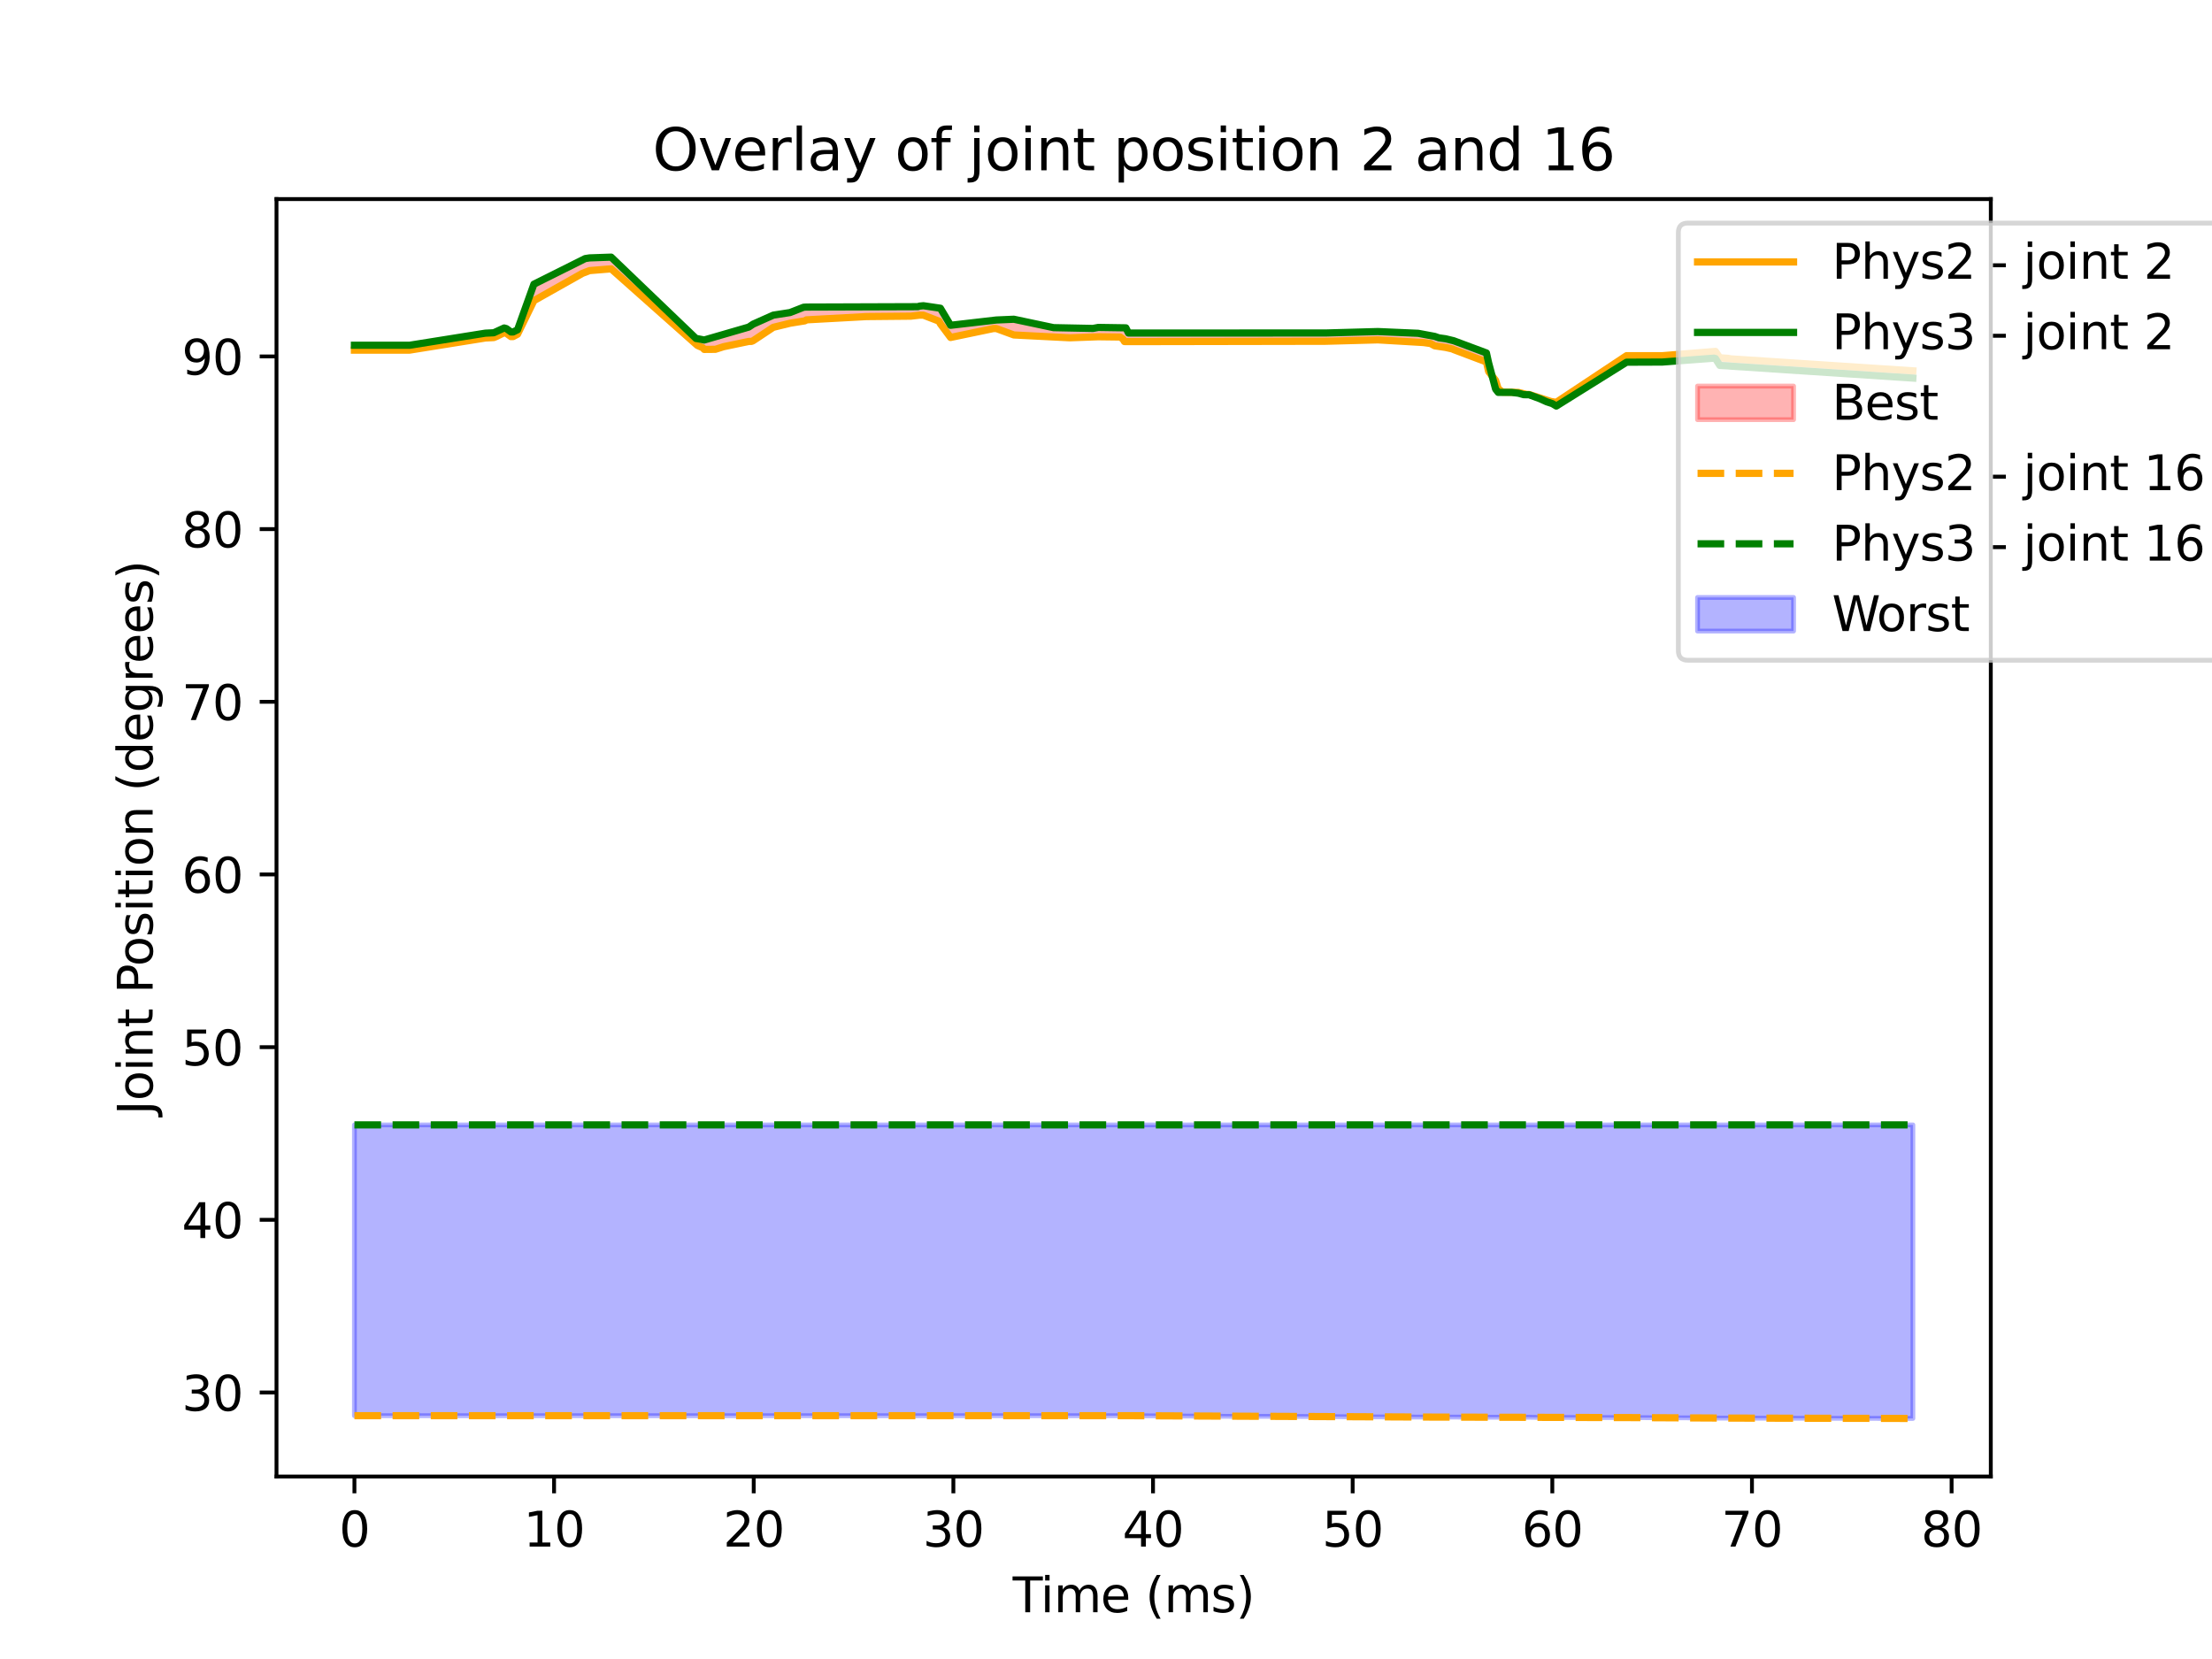 <?xml version="1.0" encoding="utf-8" standalone="no"?>
<!DOCTYPE svg PUBLIC "-//W3C//DTD SVG 1.1//EN"
  "http://www.w3.org/Graphics/SVG/1.1/DTD/svg11.dtd">
<svg xmlns:xlink="http://www.w3.org/1999/xlink" width="460.8pt" height="345.6pt" viewBox="0 0 460.8 345.6" xmlns="http://www.w3.org/2000/svg" version="1.1">
 <defs>
  <style type="text/css">*{stroke-linejoin: round; stroke-linecap: butt}</style>
 </defs>
 <g id="figure_1">
  <g id="patch_1">
   <path d="M 0 345.6 
L 460.8 345.6 
L 460.8 0 
L 0 0 
z
" style="fill: #ffffff"/>
  </g>
  <g id="axes_1">
   <g id="patch_2">
    <path d="M 57.6 307.584 
L 414.72 307.584 
L 414.72 41.472 
L 57.6 41.472 
z
" style="fill: #ffffff"/>
   </g>
   <g id="PolyCollection_1">
    <defs>
     <path id="mb5317bd25e" d="M 73.833 -273.675 
L 73.833 -272.661 
L 74.498 -272.661 
L 74.789 -272.661 
L 75.039 -272.661 
L 76.203 -272.661 
L 76.744 -272.661 
L 77.867 -272.661 
L 78.699 -272.661 
L 80.154 -272.661 
L 80.446 -272.661 
L 80.986 -272.661 
L 84.48 -272.661 
L 84.771 -272.661 
L 85.021 -272.661 
L 85.312 -272.661 
L 101.116 -275.193 
L 102.572 -275.211 
L 102.863 -275.276 
L 103.445 -275.514 
L 105.026 -276.294 
L 105.483 -276.167 
L 105.941 -275.785 
L 106.44 -275.477 
L 106.897 -275.49 
L 107.812 -275.979 
L 111.222 -282.967 
L 121.038 -288.544 
L 121.329 -288.658 
L 121.911 -288.879 
L 122.826 -289.23 
L 127.318 -289.594 
L 144.994 -274.042 
L 145.285 -273.639 
L 146.408 -273.151 
L 146.699 -272.81 
L 149.028 -272.83 
L 150.442 -273.301 
L 150.733 -273.375 
L 155.683 -274.467 
L 155.974 -274.47 
L 156.556 -274.482 
L 156.889 -274.624 
L 161.089 -277.412 
L 164.583 -278.264 
L 166.288 -278.485 
L 166.579 -278.488 
L 166.87 -278.49 
L 167.411 -278.574 
L 167.702 -278.769 
L 167.993 -278.97 
L 180.47 -279.651 
L 185.96 -279.651 
L 186.252 -279.651 
L 186.543 -279.651 
L 189.745 -279.739 
L 190.951 -279.943 
L 191.242 -279.943 
L 191.534 -279.943 
L 192.365 -279.943 
L 195.609 -278.695 
L 195.901 -278.145 
L 198.022 -275.299 
L 206.672 -277.16 
L 206.964 -277.162 
L 207.546 -277.162 
L 211.206 -275.822 
L 218.65 -275.451 
L 219.191 -275.385 
L 219.482 -275.385 
L 220.605 -275.385 
L 222.56 -275.233 
L 222.851 -275.233 
L 227.384 -275.367 
L 227.676 -275.448 
L 228.799 -275.45 
L 232.5 -275.392 
L 233.082 -275.392 
L 233.373 -275.392 
L 233.956 -274.942 
L 234.247 -274.449 
L 234.538 -274.435 
L 235.079 -274.435 
L 257.704 -274.499 
L 259.742 -274.502 
L 260.033 -274.502 
L 260.282 -274.502 
L 260.574 -274.502 
L 261.156 -274.502 
L 261.447 -274.502 
L 261.738 -274.502 
L 262.029 -274.502 
L 262.279 -274.502 
L 262.57 -274.502 
L 263.693 -274.505 
L 265.148 -274.505 
L 266.105 -274.505 
L 266.396 -274.505 
L 266.687 -274.505 
L 267.644 -274.505 
L 268.185 -274.505 
L 268.476 -274.505 
L 274.964 -274.505 
L 275.255 -274.505 
L 275.837 -274.507 
L 276.128 -274.507 
L 285.278 -274.701 
L 286.152 -274.8 
L 286.443 -274.798 
L 286.734 -274.801 
L 287.025 -274.801 
L 295.426 -274.4 
L 296.549 -274.243 
L 296.84 -274.2 
L 297.672 -274.069 
L 298.005 -274.036 
L 298.878 -273.558 
L 299.461 -273.493 
L 299.752 -273.467 
L 300.043 -273.429 
L 300.292 -273.383 
L 300.584 -273.329 
L 301.124 -273.227 
L 301.706 -273.116 
L 301.998 -273.063 
L 302.289 -273.005 
L 302.538 -272.912 
L 302.829 -272.773 
L 309.65 -270.199 
L 310.108 -268.202 
L 311.563 -266.347 
L 312.104 -264.624 
L 312.977 -263.928 
L 313.809 -263.928 
L 314.1 -263.928 
L 314.35 -263.925 
L 314.641 -263.925 
L 314.932 -263.925 
L 316.305 -263.851 
L 316.845 -263.758 
L 317.136 -263.678 
L 317.428 -263.581 
L 317.677 -263.485 
L 317.968 -263.439 
L 318.259 -263.431 
L 318.551 -263.421 
L 320.796 -262.654 
L 321.67 -262.333 
L 321.919 -262.214 
L 322.211 -262.058 
L 322.502 -261.956 
L 323.084 -261.962 
L 323.375 -261.931 
L 323.916 -261.844 
L 324.207 -261.789 
L 338.847 -271.507 
L 339.138 -271.507 
L 345.709 -271.502 
L 346 -271.502 
L 346.291 -271.502 
L 355.316 -272.317 
L 356.772 -272.485 
L 357.063 -272.485 
L 357.354 -272.397 
L 358.269 -271.071 
L 359.683 -271.06 
L 359.975 -270.953 
L 360.266 -270.846 
L 360.557 -270.844 
L 397.655 -268.352 
L 397.905 -268.352 
L 398.196 -268.352 
L 398.487 -268.352 
L 398.487 -266.837 
L 398.487 -266.837 
L 398.196 -266.837 
L 397.905 -266.838 
L 397.655 -266.838 
L 360.557 -269.326 
L 360.266 -269.329 
L 359.975 -269.381 
L 359.683 -269.468 
L 358.269 -269.475 
L 357.354 -270.914 
L 357.063 -270.988 
L 356.772 -270.988 
L 355.316 -270.909 
L 346.291 -270.179 
L 346 -270.176 
L 345.709 -270.176 
L 339.138 -270.152 
L 338.847 -270.149 
L 324.207 -261.012 
L 323.916 -261.237 
L 323.375 -261.519 
L 323.084 -261.599 
L 322.502 -261.815 
L 322.211 -261.896 
L 321.919 -261.982 
L 321.67 -262.08 
L 320.796 -262.533 
L 318.551 -263.367 
L 318.259 -263.374 
L 317.968 -263.374 
L 317.677 -263.377 
L 317.428 -263.379 
L 317.136 -263.42 
L 316.845 -263.511 
L 316.305 -263.69 
L 314.932 -263.855 
L 314.641 -263.855 
L 314.35 -263.855 
L 314.1 -263.858 
L 313.809 -263.858 
L 312.977 -263.858 
L 312.104 -263.861 
L 311.563 -264.549 
L 310.108 -270.005 
L 309.65 -272.074 
L 302.829 -274.618 
L 302.538 -274.668 
L 302.289 -274.776 
L 301.998 -274.864 
L 301.706 -274.921 
L 301.124 -275.03 
L 300.584 -275.119 
L 300.292 -275.158 
L 300.043 -275.191 
L 299.752 -275.217 
L 299.461 -275.248 
L 298.878 -275.523 
L 298.005 -275.781 
L 297.672 -275.822 
L 296.84 -275.948 
L 296.549 -275.991 
L 295.426 -276.167 
L 287.025 -276.531 
L 286.734 -276.528 
L 286.443 -276.528 
L 286.152 -276.526 
L 285.278 -276.411 
L 276.128 -276.231 
L 275.837 -276.231 
L 275.255 -276.231 
L 274.964 -276.231 
L 268.476 -276.231 
L 268.185 -276.231 
L 267.644 -276.231 
L 266.687 -276.231 
L 266.396 -276.231 
L 266.105 -276.231 
L 265.148 -276.231 
L 263.693 -276.231 
L 262.57 -276.231 
L 262.279 -276.231 
L 262.029 -276.231 
L 261.738 -276.231 
L 261.447 -276.231 
L 261.156 -276.231 
L 260.574 -276.228 
L 260.282 -276.228 
L 260.033 -276.228 
L 259.742 -276.228 
L 257.704 -276.228 
L 235.079 -276.223 
L 234.538 -277.304 
L 234.247 -277.317 
L 233.956 -277.317 
L 233.373 -277.317 
L 233.082 -277.302 
L 232.5 -277.391 
L 228.799 -277.392 
L 227.676 -277.179 
L 227.384 -277.179 
L 222.851 -277.273 
L 222.56 -277.327 
L 220.605 -277.329 
L 219.482 -277.344 
L 219.191 -277.431 
L 218.65 -277.488 
L 211.206 -279.096 
L 207.546 -278.937 
L 206.964 -278.91 
L 206.672 -278.91 
L 198.022 -277.836 
L 195.901 -281.389 
L 195.609 -281.392 
L 192.365 -281.911 
L 191.534 -281.829 
L 191.242 -281.712 
L 190.951 -281.646 
L 189.745 -281.637 
L 186.543 -281.637 
L 186.252 -281.637 
L 185.96 -281.637 
L 180.47 -281.637 
L 167.993 -281.632 
L 167.702 -281.621 
L 167.411 -281.597 
L 166.87 -281.537 
L 166.579 -281.397 
L 166.288 -281.203 
L 164.583 -280.492 
L 161.089 -279.948 
L 156.889 -278.075 
L 156.556 -277.879 
L 155.974 -277.462 
L 155.683 -277.213 
L 150.733 -275.859 
L 150.442 -275.775 
L 149.028 -275.434 
L 146.699 -274.772 
L 146.408 -274.754 
L 145.285 -275.05 
L 144.994 -275.087 
L 127.318 -292.032 
L 122.826 -291.875 
L 121.911 -291.735 
L 121.329 -291.473 
L 121.038 -291.35 
L 111.222 -286.401 
L 107.812 -276.896 
L 106.897 -276.447 
L 106.44 -276.444 
L 105.941 -276.758 
L 105.483 -277.15 
L 105.026 -277.274 
L 103.445 -276.526 
L 102.863 -276.28 
L 102.572 -276.207 
L 101.116 -276.196 
L 85.312 -273.675 
L 85.021 -273.675 
L 84.771 -273.675 
L 84.48 -273.675 
L 80.986 -273.675 
L 80.446 -273.675 
L 80.154 -273.675 
L 78.699 -273.675 
L 77.867 -273.675 
L 76.744 -273.675 
L 76.203 -273.675 
L 75.039 -273.675 
L 74.789 -273.675 
L 74.498 -273.675 
L 73.833 -273.675 
z
" style="stroke: #ff0000; stroke-opacity: 0.3"/>
    </defs>
    <g clip-path="url(#p96a3d1c097)">
     <use xlink:href="#mb5317bd25e" x="0" y="345.6" style="fill: #ff0000; fill-opacity: 0.3; stroke: #ff0000; stroke-opacity: 0.3"/>
    </g>
   </g>
   <g id="PolyCollection_2">
    <defs>
     <path id="m48d60b4b9c" d="M 73.833 -111.265 
L 73.833 -50.688 
L 74.498 -50.688 
L 74.789 -50.688 
L 75.039 -50.688 
L 76.203 -50.688 
L 76.744 -50.688 
L 77.867 -50.688 
L 78.699 -50.688 
L 80.154 -50.688 
L 80.446 -50.688 
L 80.986 -50.688 
L 84.48 -50.688 
L 84.771 -50.688 
L 85.021 -50.688 
L 85.312 -50.688 
L 101.116 -50.688 
L 102.572 -50.688 
L 102.863 -50.688 
L 103.445 -50.688 
L 105.026 -50.688 
L 105.483 -50.688 
L 105.941 -50.688 
L 106.44 -50.688 
L 106.897 -50.688 
L 107.812 -50.688 
L 111.222 -50.688 
L 121.038 -50.688 
L 121.329 -50.688 
L 121.911 -50.688 
L 122.826 -50.688 
L 127.318 -50.688 
L 144.994 -50.688 
L 145.285 -50.688 
L 146.408 -50.688 
L 146.699 -50.688 
L 149.028 -50.688 
L 150.442 -50.688 
L 150.733 -50.688 
L 155.683 -50.688 
L 155.974 -50.688 
L 156.556 -50.688 
L 156.889 -50.688 
L 161.089 -50.688 
L 164.583 -50.688 
L 166.288 -50.688 
L 166.579 -50.688 
L 166.87 -50.688 
L 167.411 -50.688 
L 167.702 -50.688 
L 167.993 -50.688 
L 180.47 -50.688 
L 185.96 -50.688 
L 186.252 -50.688 
L 186.543 -50.688 
L 189.745 -50.688 
L 190.951 -50.688 
L 191.242 -50.688 
L 191.534 -50.688 
L 192.365 -50.688 
L 195.609 -50.688 
L 195.901 -50.688 
L 198.022 -50.688 
L 206.672 -50.688 
L 206.964 -50.688 
L 207.546 -50.688 
L 211.206 -50.688 
L 218.65 -50.688 
L 219.191 -50.688 
L 219.482 -50.688 
L 220.605 -50.688 
L 222.56 -50.688 
L 222.851 -50.688 
L 227.384 -50.688 
L 227.676 -50.688 
L 228.799 -50.688 
L 232.5 -50.688 
L 233.082 -50.688 
L 233.373 -50.688 
L 233.956 -50.688 
L 234.247 -50.688 
L 234.538 -50.688 
L 235.079 -50.688 
L 257.704 -50.544 
L 259.742 -50.544 
L 260.033 -50.544 
L 260.282 -50.544 
L 260.574 -50.544 
L 261.156 -50.544 
L 261.447 -50.544 
L 261.738 -50.544 
L 262.029 -50.544 
L 262.279 -50.544 
L 262.57 -50.544 
L 263.693 -50.544 
L 265.148 -50.544 
L 266.105 -50.544 
L 266.396 -50.544 
L 266.687 -50.544 
L 267.644 -50.544 
L 268.185 -50.544 
L 268.476 -50.544 
L 274.964 -50.508 
L 275.255 -50.508 
L 275.837 -50.508 
L 276.128 -50.508 
L 285.278 -50.436 
L 286.152 -50.436 
L 286.443 -50.436 
L 286.734 -50.436 
L 287.025 -50.436 
L 295.426 -50.4 
L 296.549 -50.4 
L 296.84 -50.4 
L 297.672 -50.4 
L 298.005 -50.4 
L 298.878 -50.4 
L 299.461 -50.4 
L 299.752 -50.4 
L 300.043 -50.4 
L 300.292 -50.4 
L 300.584 -50.4 
L 301.124 -50.4 
L 301.706 -50.4 
L 301.998 -50.4 
L 302.289 -50.4 
L 302.538 -50.4 
L 302.829 -50.4 
L 309.65 -50.364 
L 310.108 -50.364 
L 311.563 -50.364 
L 312.104 -50.364 
L 312.977 -50.364 
L 313.809 -50.364 
L 314.1 -50.364 
L 314.35 -50.364 
L 314.641 -50.364 
L 314.932 -50.364 
L 316.305 -50.364 
L 316.845 -50.364 
L 317.136 -50.364 
L 317.428 -50.364 
L 317.677 -50.364 
L 317.968 -50.364 
L 318.259 -50.364 
L 318.551 -50.364 
L 320.796 -50.328 
L 321.67 -50.328 
L 321.919 -50.328 
L 322.211 -50.328 
L 322.502 -50.328 
L 323.084 -50.328 
L 323.375 -50.328 
L 323.916 -50.328 
L 324.207 -50.328 
L 338.847 -50.292 
L 339.138 -50.292 
L 345.709 -50.256 
L 346 -50.256 
L 346.291 -50.256 
L 355.316 -50.22 
L 356.772 -50.184 
L 357.063 -50.184 
L 357.354 -50.184 
L 358.269 -50.184 
L 359.683 -50.184 
L 359.975 -50.184 
L 360.266 -50.184 
L 360.557 -50.184 
L 397.655 -50.112 
L 397.905 -50.112 
L 398.196 -50.112 
L 398.487 -50.112 
L 398.487 -111.265 
L 398.487 -111.265 
L 398.196 -111.265 
L 397.905 -111.265 
L 397.655 -111.265 
L 360.557 -111.265 
L 360.266 -111.265 
L 359.975 -111.265 
L 359.683 -111.265 
L 358.269 -111.265 
L 357.354 -111.265 
L 357.063 -111.265 
L 356.772 -111.265 
L 355.316 -111.265 
L 346.291 -111.265 
L 346 -111.265 
L 345.709 -111.265 
L 339.138 -111.265 
L 338.847 -111.265 
L 324.207 -111.265 
L 323.916 -111.265 
L 323.375 -111.265 
L 323.084 -111.265 
L 322.502 -111.265 
L 322.211 -111.265 
L 321.919 -111.265 
L 321.67 -111.265 
L 320.796 -111.265 
L 318.551 -111.265 
L 318.259 -111.265 
L 317.968 -111.265 
L 317.677 -111.265 
L 317.428 -111.265 
L 317.136 -111.265 
L 316.845 -111.265 
L 316.305 -111.265 
L 314.932 -111.265 
L 314.641 -111.265 
L 314.35 -111.265 
L 314.1 -111.265 
L 313.809 -111.265 
L 312.977 -111.265 
L 312.104 -111.265 
L 311.563 -111.265 
L 310.108 -111.265 
L 309.65 -111.265 
L 302.829 -111.265 
L 302.538 -111.265 
L 302.289 -111.265 
L 301.998 -111.265 
L 301.706 -111.265 
L 301.124 -111.265 
L 300.584 -111.265 
L 300.292 -111.265 
L 300.043 -111.265 
L 299.752 -111.265 
L 299.461 -111.265 
L 298.878 -111.265 
L 298.005 -111.265 
L 297.672 -111.265 
L 296.84 -111.265 
L 296.549 -111.265 
L 295.426 -111.265 
L 287.025 -111.265 
L 286.734 -111.265 
L 286.443 -111.265 
L 286.152 -111.265 
L 285.278 -111.265 
L 276.128 -111.265 
L 275.837 -111.265 
L 275.255 -111.265 
L 274.964 -111.265 
L 268.476 -111.265 
L 268.185 -111.265 
L 267.644 -111.265 
L 266.687 -111.265 
L 266.396 -111.265 
L 266.105 -111.265 
L 265.148 -111.265 
L 263.693 -111.265 
L 262.57 -111.265 
L 262.279 -111.265 
L 262.029 -111.265 
L 261.738 -111.265 
L 261.447 -111.265 
L 261.156 -111.265 
L 260.574 -111.265 
L 260.282 -111.265 
L 260.033 -111.265 
L 259.742 -111.265 
L 257.704 -111.265 
L 235.079 -111.265 
L 234.538 -111.265 
L 234.247 -111.265 
L 233.956 -111.265 
L 233.373 -111.265 
L 233.082 -111.265 
L 232.5 -111.265 
L 228.799 -111.265 
L 227.676 -111.265 
L 227.384 -111.265 
L 222.851 -111.265 
L 222.56 -111.265 
L 220.605 -111.265 
L 219.482 -111.265 
L 219.191 -111.265 
L 218.65 -111.265 
L 211.206 -111.265 
L 207.546 -111.265 
L 206.964 -111.265 
L 206.672 -111.265 
L 198.022 -111.265 
L 195.901 -111.265 
L 195.609 -111.265 
L 192.365 -111.265 
L 191.534 -111.265 
L 191.242 -111.265 
L 190.951 -111.265 
L 189.745 -111.265 
L 186.543 -111.265 
L 186.252 -111.265 
L 185.96 -111.265 
L 180.47 -111.265 
L 167.993 -111.265 
L 167.702 -111.265 
L 167.411 -111.265 
L 166.87 -111.265 
L 166.579 -111.265 
L 166.288 -111.265 
L 164.583 -111.265 
L 161.089 -111.265 
L 156.889 -111.265 
L 156.556 -111.265 
L 155.974 -111.265 
L 155.683 -111.265 
L 150.733 -111.265 
L 150.442 -111.265 
L 149.028 -111.265 
L 146.699 -111.265 
L 146.408 -111.265 
L 145.285 -111.265 
L 144.994 -111.265 
L 127.318 -111.265 
L 122.826 -111.265 
L 121.911 -111.265 
L 121.329 -111.265 
L 121.038 -111.265 
L 111.222 -111.265 
L 107.812 -111.265 
L 106.897 -111.265 
L 106.44 -111.265 
L 105.941 -111.265 
L 105.483 -111.265 
L 105.026 -111.265 
L 103.445 -111.265 
L 102.863 -111.265 
L 102.572 -111.265 
L 101.116 -111.265 
L 85.312 -111.265 
L 85.021 -111.265 
L 84.771 -111.265 
L 84.48 -111.265 
L 80.986 -111.265 
L 80.446 -111.265 
L 80.154 -111.265 
L 78.699 -111.265 
L 77.867 -111.265 
L 76.744 -111.265 
L 76.203 -111.265 
L 75.039 -111.265 
L 74.789 -111.265 
L 74.498 -111.265 
L 73.833 -111.265 
z
" style="stroke: #0000ff; stroke-opacity: 0.3"/>
    </defs>
    <g clip-path="url(#p96a3d1c097)">
     <use xlink:href="#m48d60b4b9c" x="0" y="345.6" style="fill: #0000ff; fill-opacity: 0.3; stroke: #0000ff; stroke-opacity: 0.3"/>
    </g>
   </g>
   <g id="matplotlib.axis_1">
    <g id="xtick_1">
     <g id="line2d_1">
      <defs>
       <path id="m3faeb4ba23" d="M 0 0 
L 0 3.5 
" style="stroke: #000000; stroke-width: 0.8"/>
      </defs>
      <g>
       <use xlink:href="#m3faeb4ba23" x="73.833" y="307.584" style="stroke: #000000; stroke-width: 0.8"/>
      </g>
     </g>
     <g id="text_1">
      <!-- 0 -->
      <g transform="translate(70.651 322.182) scale(0.1 -0.1)">
       <defs>
        <path id="DejaVuSans-30" d="M 2034 4250 
Q 1547 4250 1301 3770 
Q 1056 3291 1056 2328 
Q 1056 1369 1301 889 
Q 1547 409 2034 409 
Q 2525 409 2770 889 
Q 3016 1369 3016 2328 
Q 3016 3291 2770 3770 
Q 2525 4250 2034 4250 
z
M 2034 4750 
Q 2819 4750 3233 4129 
Q 3647 3509 3647 2328 
Q 3647 1150 3233 529 
Q 2819 -91 2034 -91 
Q 1250 -91 836 529 
Q 422 1150 422 2328 
Q 422 3509 836 4129 
Q 1250 4750 2034 4750 
z
" transform="scale(0.016)"/>
       </defs>
       <use xlink:href="#DejaVuSans-30"/>
      </g>
     </g>
    </g>
    <g id="xtick_2">
     <g id="line2d_2">
      <g>
       <use xlink:href="#m3faeb4ba23" x="115.423" y="307.584" style="stroke: #000000; stroke-width: 0.8"/>
      </g>
     </g>
     <g id="text_2">
      <!-- 10 -->
      <g transform="translate(109.061 322.182) scale(0.1 -0.1)">
       <defs>
        <path id="DejaVuSans-31" d="M 794 531 
L 1825 531 
L 1825 4091 
L 703 3866 
L 703 4441 
L 1819 4666 
L 2450 4666 
L 2450 531 
L 3481 531 
L 3481 0 
L 794 0 
L 794 531 
z
" transform="scale(0.016)"/>
       </defs>
       <use xlink:href="#DejaVuSans-31"/>
       <use xlink:href="#DejaVuSans-30" x="63.623"/>
      </g>
     </g>
    </g>
    <g id="xtick_3">
     <g id="line2d_3">
      <g>
       <use xlink:href="#m3faeb4ba23" x="157.013" y="307.584" style="stroke: #000000; stroke-width: 0.8"/>
      </g>
     </g>
     <g id="text_3">
      <!-- 20 -->
      <g transform="translate(150.651 322.182) scale(0.1 -0.1)">
       <defs>
        <path id="DejaVuSans-32" d="M 1228 531 
L 3431 531 
L 3431 0 
L 469 0 
L 469 531 
Q 828 903 1448 1529 
Q 2069 2156 2228 2338 
Q 2531 2678 2651 2914 
Q 2772 3150 2772 3378 
Q 2772 3750 2511 3984 
Q 2250 4219 1831 4219 
Q 1534 4219 1204 4116 
Q 875 4013 500 3803 
L 500 4441 
Q 881 4594 1212 4672 
Q 1544 4750 1819 4750 
Q 2544 4750 2975 4387 
Q 3406 4025 3406 3419 
Q 3406 3131 3298 2873 
Q 3191 2616 2906 2266 
Q 2828 2175 2409 1742 
Q 1991 1309 1228 531 
z
" transform="scale(0.016)"/>
       </defs>
       <use xlink:href="#DejaVuSans-32"/>
       <use xlink:href="#DejaVuSans-30" x="63.623"/>
      </g>
     </g>
    </g>
    <g id="xtick_4">
     <g id="line2d_4">
      <g>
       <use xlink:href="#m3faeb4ba23" x="198.604" y="307.584" style="stroke: #000000; stroke-width: 0.8"/>
      </g>
     </g>
     <g id="text_4">
      <!-- 30 -->
      <g transform="translate(192.241 322.182) scale(0.1 -0.1)">
       <defs>
        <path id="DejaVuSans-33" d="M 2597 2516 
Q 3050 2419 3304 2112 
Q 3559 1806 3559 1356 
Q 3559 666 3084 287 
Q 2609 -91 1734 -91 
Q 1441 -91 1130 -33 
Q 819 25 488 141 
L 488 750 
Q 750 597 1062 519 
Q 1375 441 1716 441 
Q 2309 441 2620 675 
Q 2931 909 2931 1356 
Q 2931 1769 2642 2001 
Q 2353 2234 1838 2234 
L 1294 2234 
L 1294 2753 
L 1863 2753 
Q 2328 2753 2575 2939 
Q 2822 3125 2822 3475 
Q 2822 3834 2567 4026 
Q 2313 4219 1838 4219 
Q 1578 4219 1281 4162 
Q 984 4106 628 3988 
L 628 4550 
Q 988 4650 1302 4700 
Q 1616 4750 1894 4750 
Q 2613 4750 3031 4423 
Q 3450 4097 3450 3541 
Q 3450 3153 3228 2886 
Q 3006 2619 2597 2516 
z
" transform="scale(0.016)"/>
       </defs>
       <use xlink:href="#DejaVuSans-33"/>
       <use xlink:href="#DejaVuSans-30" x="63.623"/>
      </g>
     </g>
    </g>
    <g id="xtick_5">
     <g id="line2d_5">
      <g>
       <use xlink:href="#m3faeb4ba23" x="240.194" y="307.584" style="stroke: #000000; stroke-width: 0.8"/>
      </g>
     </g>
     <g id="text_5">
      <!-- 40 -->
      <g transform="translate(233.832 322.182) scale(0.1 -0.1)">
       <defs>
        <path id="DejaVuSans-34" d="M 2419 4116 
L 825 1625 
L 2419 1625 
L 2419 4116 
z
M 2253 4666 
L 3047 4666 
L 3047 1625 
L 3713 1625 
L 3713 1100 
L 3047 1100 
L 3047 0 
L 2419 0 
L 2419 1100 
L 313 1100 
L 313 1709 
L 2253 4666 
z
" transform="scale(0.016)"/>
       </defs>
       <use xlink:href="#DejaVuSans-34"/>
       <use xlink:href="#DejaVuSans-30" x="63.623"/>
      </g>
     </g>
    </g>
    <g id="xtick_6">
     <g id="line2d_6">
      <g>
       <use xlink:href="#m3faeb4ba23" x="281.785" y="307.584" style="stroke: #000000; stroke-width: 0.8"/>
      </g>
     </g>
     <g id="text_6">
      <!-- 50 -->
      <g transform="translate(275.422 322.182) scale(0.1 -0.1)">
       <defs>
        <path id="DejaVuSans-35" d="M 691 4666 
L 3169 4666 
L 3169 4134 
L 1269 4134 
L 1269 2991 
Q 1406 3038 1543 3061 
Q 1681 3084 1819 3084 
Q 2600 3084 3056 2656 
Q 3513 2228 3513 1497 
Q 3513 744 3044 326 
Q 2575 -91 1722 -91 
Q 1428 -91 1123 -41 
Q 819 9 494 109 
L 494 744 
Q 775 591 1075 516 
Q 1375 441 1709 441 
Q 2250 441 2565 725 
Q 2881 1009 2881 1497 
Q 2881 1984 2565 2268 
Q 2250 2553 1709 2553 
Q 1456 2553 1204 2497 
Q 953 2441 691 2322 
L 691 4666 
z
" transform="scale(0.016)"/>
       </defs>
       <use xlink:href="#DejaVuSans-35"/>
       <use xlink:href="#DejaVuSans-30" x="63.623"/>
      </g>
     </g>
    </g>
    <g id="xtick_7">
     <g id="line2d_7">
      <g>
       <use xlink:href="#m3faeb4ba23" x="323.375" y="307.584" style="stroke: #000000; stroke-width: 0.8"/>
      </g>
     </g>
     <g id="text_7">
      <!-- 60 -->
      <g transform="translate(317.013 322.182) scale(0.1 -0.1)">
       <defs>
        <path id="DejaVuSans-36" d="M 2113 2584 
Q 1688 2584 1439 2293 
Q 1191 2003 1191 1497 
Q 1191 994 1439 701 
Q 1688 409 2113 409 
Q 2538 409 2786 701 
Q 3034 994 3034 1497 
Q 3034 2003 2786 2293 
Q 2538 2584 2113 2584 
z
M 3366 4563 
L 3366 3988 
Q 3128 4100 2886 4159 
Q 2644 4219 2406 4219 
Q 1781 4219 1451 3797 
Q 1122 3375 1075 2522 
Q 1259 2794 1537 2939 
Q 1816 3084 2150 3084 
Q 2853 3084 3261 2657 
Q 3669 2231 3669 1497 
Q 3669 778 3244 343 
Q 2819 -91 2113 -91 
Q 1303 -91 875 529 
Q 447 1150 447 2328 
Q 447 3434 972 4092 
Q 1497 4750 2381 4750 
Q 2619 4750 2861 4703 
Q 3103 4656 3366 4563 
z
" transform="scale(0.016)"/>
       </defs>
       <use xlink:href="#DejaVuSans-36"/>
       <use xlink:href="#DejaVuSans-30" x="63.623"/>
      </g>
     </g>
    </g>
    <g id="xtick_8">
     <g id="line2d_8">
      <g>
       <use xlink:href="#m3faeb4ba23" x="364.965" y="307.584" style="stroke: #000000; stroke-width: 0.8"/>
      </g>
     </g>
     <g id="text_8">
      <!-- 70 -->
      <g transform="translate(358.603 322.182) scale(0.1 -0.1)">
       <defs>
        <path id="DejaVuSans-37" d="M 525 4666 
L 3525 4666 
L 3525 4397 
L 1831 0 
L 1172 0 
L 2766 4134 
L 525 4134 
L 525 4666 
z
" transform="scale(0.016)"/>
       </defs>
       <use xlink:href="#DejaVuSans-37"/>
       <use xlink:href="#DejaVuSans-30" x="63.623"/>
      </g>
     </g>
    </g>
    <g id="xtick_9">
     <g id="line2d_9">
      <g>
       <use xlink:href="#m3faeb4ba23" x="406.556" y="307.584" style="stroke: #000000; stroke-width: 0.8"/>
      </g>
     </g>
     <g id="text_9">
      <!-- 80 -->
      <g transform="translate(400.193 322.182) scale(0.1 -0.1)">
       <defs>
        <path id="DejaVuSans-38" d="M 2034 2216 
Q 1584 2216 1326 1975 
Q 1069 1734 1069 1313 
Q 1069 891 1326 650 
Q 1584 409 2034 409 
Q 2484 409 2743 651 
Q 3003 894 3003 1313 
Q 3003 1734 2745 1975 
Q 2488 2216 2034 2216 
z
M 1403 2484 
Q 997 2584 770 2862 
Q 544 3141 544 3541 
Q 544 4100 942 4425 
Q 1341 4750 2034 4750 
Q 2731 4750 3128 4425 
Q 3525 4100 3525 3541 
Q 3525 3141 3298 2862 
Q 3072 2584 2669 2484 
Q 3125 2378 3379 2068 
Q 3634 1759 3634 1313 
Q 3634 634 3220 271 
Q 2806 -91 2034 -91 
Q 1263 -91 848 271 
Q 434 634 434 1313 
Q 434 1759 690 2068 
Q 947 2378 1403 2484 
z
M 1172 3481 
Q 1172 3119 1398 2916 
Q 1625 2713 2034 2713 
Q 2441 2713 2670 2916 
Q 2900 3119 2900 3481 
Q 2900 3844 2670 4047 
Q 2441 4250 2034 4250 
Q 1625 4250 1398 4047 
Q 1172 3844 1172 3481 
z
" transform="scale(0.016)"/>
       </defs>
       <use xlink:href="#DejaVuSans-38"/>
       <use xlink:href="#DejaVuSans-30" x="63.623"/>
      </g>
     </g>
    </g>
    <g id="text_10">
     <!-- Time (ms) -->
     <g transform="translate(210.961 335.861) scale(0.1 -0.1)">
      <defs>
       <path id="DejaVuSans-54" d="M -19 4666 
L 3928 4666 
L 3928 4134 
L 2272 4134 
L 2272 0 
L 1638 0 
L 1638 4134 
L -19 4134 
L -19 4666 
z
" transform="scale(0.016)"/>
       <path id="DejaVuSans-69" d="M 603 3500 
L 1178 3500 
L 1178 0 
L 603 0 
L 603 3500 
z
M 603 4863 
L 1178 4863 
L 1178 4134 
L 603 4134 
L 603 4863 
z
" transform="scale(0.016)"/>
       <path id="DejaVuSans-6d" d="M 3328 2828 
Q 3544 3216 3844 3400 
Q 4144 3584 4550 3584 
Q 5097 3584 5394 3201 
Q 5691 2819 5691 2113 
L 5691 0 
L 5113 0 
L 5113 2094 
Q 5113 2597 4934 2840 
Q 4756 3084 4391 3084 
Q 3944 3084 3684 2787 
Q 3425 2491 3425 1978 
L 3425 0 
L 2847 0 
L 2847 2094 
Q 2847 2600 2669 2842 
Q 2491 3084 2119 3084 
Q 1678 3084 1418 2786 
Q 1159 2488 1159 1978 
L 1159 0 
L 581 0 
L 581 3500 
L 1159 3500 
L 1159 2956 
Q 1356 3278 1631 3431 
Q 1906 3584 2284 3584 
Q 2666 3584 2933 3390 
Q 3200 3197 3328 2828 
z
" transform="scale(0.016)"/>
       <path id="DejaVuSans-65" d="M 3597 1894 
L 3597 1613 
L 953 1613 
Q 991 1019 1311 708 
Q 1631 397 2203 397 
Q 2534 397 2845 478 
Q 3156 559 3463 722 
L 3463 178 
Q 3153 47 2828 -22 
Q 2503 -91 2169 -91 
Q 1331 -91 842 396 
Q 353 884 353 1716 
Q 353 2575 817 3079 
Q 1281 3584 2069 3584 
Q 2775 3584 3186 3129 
Q 3597 2675 3597 1894 
z
M 3022 2063 
Q 3016 2534 2758 2815 
Q 2500 3097 2075 3097 
Q 1594 3097 1305 2825 
Q 1016 2553 972 2059 
L 3022 2063 
z
" transform="scale(0.016)"/>
       <path id="DejaVuSans-20" transform="scale(0.016)"/>
       <path id="DejaVuSans-28" d="M 1984 4856 
Q 1566 4138 1362 3434 
Q 1159 2731 1159 2009 
Q 1159 1288 1364 580 
Q 1569 -128 1984 -844 
L 1484 -844 
Q 1016 -109 783 600 
Q 550 1309 550 2009 
Q 550 2706 781 3412 
Q 1013 4119 1484 4856 
L 1984 4856 
z
" transform="scale(0.016)"/>
       <path id="DejaVuSans-73" d="M 2834 3397 
L 2834 2853 
Q 2591 2978 2328 3040 
Q 2066 3103 1784 3103 
Q 1356 3103 1142 2972 
Q 928 2841 928 2578 
Q 928 2378 1081 2264 
Q 1234 2150 1697 2047 
L 1894 2003 
Q 2506 1872 2764 1633 
Q 3022 1394 3022 966 
Q 3022 478 2636 193 
Q 2250 -91 1575 -91 
Q 1294 -91 989 -36 
Q 684 19 347 128 
L 347 722 
Q 666 556 975 473 
Q 1284 391 1588 391 
Q 1994 391 2212 530 
Q 2431 669 2431 922 
Q 2431 1156 2273 1281 
Q 2116 1406 1581 1522 
L 1381 1569 
Q 847 1681 609 1914 
Q 372 2147 372 2553 
Q 372 3047 722 3315 
Q 1072 3584 1716 3584 
Q 2034 3584 2315 3537 
Q 2597 3491 2834 3397 
z
" transform="scale(0.016)"/>
       <path id="DejaVuSans-29" d="M 513 4856 
L 1013 4856 
Q 1481 4119 1714 3412 
Q 1947 2706 1947 2009 
Q 1947 1309 1714 600 
Q 1481 -109 1013 -844 
L 513 -844 
Q 928 -128 1133 580 
Q 1338 1288 1338 2009 
Q 1338 2731 1133 3434 
Q 928 4138 513 4856 
z
" transform="scale(0.016)"/>
      </defs>
      <use xlink:href="#DejaVuSans-54"/>
      <use xlink:href="#DejaVuSans-69" x="57.959"/>
      <use xlink:href="#DejaVuSans-6d" x="85.742"/>
      <use xlink:href="#DejaVuSans-65" x="183.154"/>
      <use xlink:href="#DejaVuSans-20" x="244.678"/>
      <use xlink:href="#DejaVuSans-28" x="276.465"/>
      <use xlink:href="#DejaVuSans-6d" x="315.479"/>
      <use xlink:href="#DejaVuSans-73" x="412.891"/>
      <use xlink:href="#DejaVuSans-29" x="464.99"/>
     </g>
    </g>
   </g>
   <g id="matplotlib.axis_2">
    <g id="ytick_1">
     <g id="line2d_10">
      <defs>
       <path id="m0201dbce3a" d="M 0 0 
L -3.5 0 
" style="stroke: #000000; stroke-width: 0.8"/>
      </defs>
      <g>
       <use xlink:href="#m0201dbce3a" x="57.6" y="290.082" style="stroke: #000000; stroke-width: 0.8"/>
      </g>
     </g>
     <g id="text_11">
      <!-- 30 -->
      <g transform="translate(37.875 293.882) scale(0.1 -0.1)">
       <use xlink:href="#DejaVuSans-33"/>
       <use xlink:href="#DejaVuSans-30" x="63.623"/>
      </g>
     </g>
    </g>
    <g id="ytick_2">
     <g id="line2d_11">
      <g>
       <use xlink:href="#m0201dbce3a" x="57.6" y="254.111" style="stroke: #000000; stroke-width: 0.8"/>
      </g>
     </g>
     <g id="text_12">
      <!-- 40 -->
      <g transform="translate(37.875 257.91) scale(0.1 -0.1)">
       <use xlink:href="#DejaVuSans-34"/>
       <use xlink:href="#DejaVuSans-30" x="63.623"/>
      </g>
     </g>
    </g>
    <g id="ytick_3">
     <g id="line2d_12">
      <g>
       <use xlink:href="#m0201dbce3a" x="57.6" y="218.139" style="stroke: #000000; stroke-width: 0.8"/>
      </g>
     </g>
     <g id="text_13">
      <!-- 50 -->
      <g transform="translate(37.875 221.938) scale(0.1 -0.1)">
       <use xlink:href="#DejaVuSans-35"/>
       <use xlink:href="#DejaVuSans-30" x="63.623"/>
      </g>
     </g>
    </g>
    <g id="ytick_4">
     <g id="line2d_13">
      <g>
       <use xlink:href="#m0201dbce3a" x="57.6" y="182.168" style="stroke: #000000; stroke-width: 0.8"/>
      </g>
     </g>
     <g id="text_14">
      <!-- 60 -->
      <g transform="translate(37.875 185.967) scale(0.1 -0.1)">
       <use xlink:href="#DejaVuSans-36"/>
       <use xlink:href="#DejaVuSans-30" x="63.623"/>
      </g>
     </g>
    </g>
    <g id="ytick_5">
     <g id="line2d_14">
      <g>
       <use xlink:href="#m0201dbce3a" x="57.6" y="146.196" style="stroke: #000000; stroke-width: 0.8"/>
      </g>
     </g>
     <g id="text_15">
      <!-- 70 -->
      <g transform="translate(37.875 149.995) scale(0.1 -0.1)">
       <use xlink:href="#DejaVuSans-37"/>
       <use xlink:href="#DejaVuSans-30" x="63.623"/>
      </g>
     </g>
    </g>
    <g id="ytick_6">
     <g id="line2d_15">
      <g>
       <use xlink:href="#m0201dbce3a" x="57.6" y="110.224" style="stroke: #000000; stroke-width: 0.8"/>
      </g>
     </g>
     <g id="text_16">
      <!-- 80 -->
      <g transform="translate(37.875 114.024) scale(0.1 -0.1)">
       <use xlink:href="#DejaVuSans-38"/>
       <use xlink:href="#DejaVuSans-30" x="63.623"/>
      </g>
     </g>
    </g>
    <g id="ytick_7">
     <g id="line2d_16">
      <g>
       <use xlink:href="#m0201dbce3a" x="57.6" y="74.253" style="stroke: #000000; stroke-width: 0.8"/>
      </g>
     </g>
     <g id="text_17">
      <!-- 90 -->
      <g transform="translate(37.875 78.052) scale(0.1 -0.1)">
       <defs>
        <path id="DejaVuSans-39" d="M 703 97 
L 703 672 
Q 941 559 1184 500 
Q 1428 441 1663 441 
Q 2288 441 2617 861 
Q 2947 1281 2994 2138 
Q 2813 1869 2534 1725 
Q 2256 1581 1919 1581 
Q 1219 1581 811 2004 
Q 403 2428 403 3163 
Q 403 3881 828 4315 
Q 1253 4750 1959 4750 
Q 2769 4750 3195 4129 
Q 3622 3509 3622 2328 
Q 3622 1225 3098 567 
Q 2575 -91 1691 -91 
Q 1453 -91 1209 -44 
Q 966 3 703 97 
z
M 1959 2075 
Q 2384 2075 2632 2365 
Q 2881 2656 2881 3163 
Q 2881 3666 2632 3958 
Q 2384 4250 1959 4250 
Q 1534 4250 1286 3958 
Q 1038 3666 1038 3163 
Q 1038 2656 1286 2365 
Q 1534 2075 1959 2075 
z
" transform="scale(0.016)"/>
       </defs>
       <use xlink:href="#DejaVuSans-39"/>
       <use xlink:href="#DejaVuSans-30" x="63.623"/>
      </g>
     </g>
    </g>
    <g id="text_18">
     <!-- Joint Position (degrees) -->
     <g transform="translate(31.795 232.25) rotate(-90) scale(0.1 -0.1)">
      <defs>
       <path id="DejaVuSans-4a" d="M 628 4666 
L 1259 4666 
L 1259 325 
Q 1259 -519 939 -900 
Q 619 -1281 -91 -1281 
L -331 -1281 
L -331 -750 
L -134 -750 
Q 284 -750 456 -515 
Q 628 -281 628 325 
L 628 4666 
z
" transform="scale(0.016)"/>
       <path id="DejaVuSans-6f" d="M 1959 3097 
Q 1497 3097 1228 2736 
Q 959 2375 959 1747 
Q 959 1119 1226 758 
Q 1494 397 1959 397 
Q 2419 397 2687 759 
Q 2956 1122 2956 1747 
Q 2956 2369 2687 2733 
Q 2419 3097 1959 3097 
z
M 1959 3584 
Q 2709 3584 3137 3096 
Q 3566 2609 3566 1747 
Q 3566 888 3137 398 
Q 2709 -91 1959 -91 
Q 1206 -91 779 398 
Q 353 888 353 1747 
Q 353 2609 779 3096 
Q 1206 3584 1959 3584 
z
" transform="scale(0.016)"/>
       <path id="DejaVuSans-6e" d="M 3513 2113 
L 3513 0 
L 2938 0 
L 2938 2094 
Q 2938 2591 2744 2837 
Q 2550 3084 2163 3084 
Q 1697 3084 1428 2787 
Q 1159 2491 1159 1978 
L 1159 0 
L 581 0 
L 581 3500 
L 1159 3500 
L 1159 2956 
Q 1366 3272 1645 3428 
Q 1925 3584 2291 3584 
Q 2894 3584 3203 3211 
Q 3513 2838 3513 2113 
z
" transform="scale(0.016)"/>
       <path id="DejaVuSans-74" d="M 1172 4494 
L 1172 3500 
L 2356 3500 
L 2356 3053 
L 1172 3053 
L 1172 1153 
Q 1172 725 1289 603 
Q 1406 481 1766 481 
L 2356 481 
L 2356 0 
L 1766 0 
Q 1100 0 847 248 
Q 594 497 594 1153 
L 594 3053 
L 172 3053 
L 172 3500 
L 594 3500 
L 594 4494 
L 1172 4494 
z
" transform="scale(0.016)"/>
       <path id="DejaVuSans-50" d="M 1259 4147 
L 1259 2394 
L 2053 2394 
Q 2494 2394 2734 2622 
Q 2975 2850 2975 3272 
Q 2975 3691 2734 3919 
Q 2494 4147 2053 4147 
L 1259 4147 
z
M 628 4666 
L 2053 4666 
Q 2838 4666 3239 4311 
Q 3641 3956 3641 3272 
Q 3641 2581 3239 2228 
Q 2838 1875 2053 1875 
L 1259 1875 
L 1259 0 
L 628 0 
L 628 4666 
z
" transform="scale(0.016)"/>
       <path id="DejaVuSans-64" d="M 2906 2969 
L 2906 4863 
L 3481 4863 
L 3481 0 
L 2906 0 
L 2906 525 
Q 2725 213 2448 61 
Q 2172 -91 1784 -91 
Q 1150 -91 751 415 
Q 353 922 353 1747 
Q 353 2572 751 3078 
Q 1150 3584 1784 3584 
Q 2172 3584 2448 3432 
Q 2725 3281 2906 2969 
z
M 947 1747 
Q 947 1113 1208 752 
Q 1469 391 1925 391 
Q 2381 391 2643 752 
Q 2906 1113 2906 1747 
Q 2906 2381 2643 2742 
Q 2381 3103 1925 3103 
Q 1469 3103 1208 2742 
Q 947 2381 947 1747 
z
" transform="scale(0.016)"/>
       <path id="DejaVuSans-67" d="M 2906 1791 
Q 2906 2416 2648 2759 
Q 2391 3103 1925 3103 
Q 1463 3103 1205 2759 
Q 947 2416 947 1791 
Q 947 1169 1205 825 
Q 1463 481 1925 481 
Q 2391 481 2648 825 
Q 2906 1169 2906 1791 
z
M 3481 434 
Q 3481 -459 3084 -895 
Q 2688 -1331 1869 -1331 
Q 1566 -1331 1297 -1286 
Q 1028 -1241 775 -1147 
L 775 -588 
Q 1028 -725 1275 -790 
Q 1522 -856 1778 -856 
Q 2344 -856 2625 -561 
Q 2906 -266 2906 331 
L 2906 616 
Q 2728 306 2450 153 
Q 2172 0 1784 0 
Q 1141 0 747 490 
Q 353 981 353 1791 
Q 353 2603 747 3093 
Q 1141 3584 1784 3584 
Q 2172 3584 2450 3431 
Q 2728 3278 2906 2969 
L 2906 3500 
L 3481 3500 
L 3481 434 
z
" transform="scale(0.016)"/>
       <path id="DejaVuSans-72" d="M 2631 2963 
Q 2534 3019 2420 3045 
Q 2306 3072 2169 3072 
Q 1681 3072 1420 2755 
Q 1159 2438 1159 1844 
L 1159 0 
L 581 0 
L 581 3500 
L 1159 3500 
L 1159 2956 
Q 1341 3275 1631 3429 
Q 1922 3584 2338 3584 
Q 2397 3584 2469 3576 
Q 2541 3569 2628 3553 
L 2631 2963 
z
" transform="scale(0.016)"/>
      </defs>
      <use xlink:href="#DejaVuSans-4a"/>
      <use xlink:href="#DejaVuSans-6f" x="29.492"/>
      <use xlink:href="#DejaVuSans-69" x="90.674"/>
      <use xlink:href="#DejaVuSans-6e" x="118.457"/>
      <use xlink:href="#DejaVuSans-74" x="181.836"/>
      <use xlink:href="#DejaVuSans-20" x="221.045"/>
      <use xlink:href="#DejaVuSans-50" x="252.832"/>
      <use xlink:href="#DejaVuSans-6f" x="309.51"/>
      <use xlink:href="#DejaVuSans-73" x="370.691"/>
      <use xlink:href="#DejaVuSans-69" x="422.791"/>
      <use xlink:href="#DejaVuSans-74" x="450.574"/>
      <use xlink:href="#DejaVuSans-69" x="489.783"/>
      <use xlink:href="#DejaVuSans-6f" x="517.566"/>
      <use xlink:href="#DejaVuSans-6e" x="578.748"/>
      <use xlink:href="#DejaVuSans-20" x="642.127"/>
      <use xlink:href="#DejaVuSans-28" x="673.914"/>
      <use xlink:href="#DejaVuSans-64" x="712.928"/>
      <use xlink:href="#DejaVuSans-65" x="776.404"/>
      <use xlink:href="#DejaVuSans-67" x="837.928"/>
      <use xlink:href="#DejaVuSans-72" x="901.404"/>
      <use xlink:href="#DejaVuSans-65" x="940.268"/>
      <use xlink:href="#DejaVuSans-65" x="1001.791"/>
      <use xlink:href="#DejaVuSans-73" x="1063.314"/>
      <use xlink:href="#DejaVuSans-29" x="1115.414"/>
     </g>
    </g>
   </g>
   <g id="line2d_17">
    <path d="M 73.833 72.939 
L 85.312 72.939 
L 101.116 70.407 
L 102.863 70.324 
L 103.445 70.086 
L 105.026 69.306 
L 105.483 69.433 
L 106.44 70.123 
L 106.897 70.11 
L 107.812 69.621 
L 111.222 62.633 
L 121.329 56.942 
L 122.826 56.37 
L 127.318 56.006 
L 145.285 71.961 
L 146.408 72.449 
L 146.699 72.79 
L 149.028 72.77 
L 150.733 72.225 
L 155.974 71.13 
L 156.556 71.118 
L 156.889 70.976 
L 161.089 68.188 
L 164.583 67.336 
L 167.702 66.831 
L 167.993 66.63 
L 180.47 65.949 
L 189.745 65.861 
L 191.534 65.657 
L 192.365 65.657 
L 195.609 66.905 
L 195.901 67.455 
L 198.022 70.301 
L 206.964 68.438 
L 207.546 68.438 
L 211.206 69.778 
L 222.851 70.367 
L 228.799 70.15 
L 233.373 70.208 
L 233.956 70.658 
L 234.247 71.151 
L 235.079 71.165 
L 276.128 71.093 
L 287.025 70.799 
L 296.549 71.357 
L 298.005 71.564 
L 298.878 72.042 
L 301.124 72.373 
L 302.538 72.688 
L 302.829 72.827 
L 309.65 75.401 
L 310.108 77.398 
L 311.563 79.253 
L 312.104 80.976 
L 312.977 81.672 
L 316.305 81.749 
L 317.428 82.019 
L 317.968 82.161 
L 318.551 82.179 
L 323.084 83.638 
L 324.207 83.811 
L 338.847 74.093 
L 346.291 74.098 
L 357.354 73.203 
L 358.269 74.529 
L 359.975 74.647 
L 360.557 74.756 
L 398.487 77.248 
L 398.487 77.248 
" clip-path="url(#p96a3d1c097)" style="fill: none; stroke: #ffa500; stroke-width: 1.5; stroke-linecap: square"/>
   </g>
   <g id="line2d_18">
    <path d="M 73.833 71.925 
L 85.312 71.925 
L 101.116 69.404 
L 102.863 69.32 
L 105.026 68.326 
L 105.483 68.45 
L 106.44 69.156 
L 106.897 69.153 
L 107.812 68.704 
L 111.222 59.199 
L 121.911 53.865 
L 122.826 53.725 
L 127.318 53.568 
L 144.994 70.513 
L 145.285 70.55 
L 146.699 70.828 
L 155.974 68.138 
L 156.889 67.525 
L 161.089 65.652 
L 164.583 65.108 
L 167.411 64.003 
L 167.993 63.968 
L 191.242 63.888 
L 191.534 63.771 
L 192.365 63.689 
L 195.901 64.211 
L 198.022 67.764 
L 207.546 66.663 
L 211.206 66.504 
L 219.482 68.256 
L 227.676 68.421 
L 228.799 68.208 
L 234.538 68.296 
L 235.079 69.377 
L 276.128 69.369 
L 287.025 69.069 
L 295.426 69.433 
L 298.878 70.077 
L 299.752 70.383 
L 301.124 70.57 
L 302.829 70.982 
L 309.65 73.526 
L 310.108 75.595 
L 311.563 81.051 
L 312.104 81.739 
L 314.932 81.745 
L 316.305 81.91 
L 317.428 82.221 
L 318.551 82.233 
L 320.796 83.067 
L 322.211 83.704 
L 323.375 84.081 
L 324.207 84.588 
L 338.847 75.451 
L 346.291 75.421 
L 357.063 74.612 
L 357.354 74.686 
L 358.269 76.125 
L 359.975 76.219 
L 360.557 76.274 
L 398.487 78.763 
L 398.487 78.763 
" clip-path="url(#p96a3d1c097)" style="fill: none; stroke: #008000; stroke-width: 1.5; stroke-linecap: square"/>
   </g>
   <g id="line2d_19">
    <path d="M 73.833 294.912 
L 235.079 294.912 
L 297.672 295.2 
L 339.138 295.308 
L 360.557 295.416 
L 398.487 295.488 
L 398.487 295.488 
" clip-path="url(#p96a3d1c097)" style="fill: none; stroke-dasharray: 5.55,2.4; stroke-dashoffset: 0; stroke: #ffa500; stroke-width: 1.5"/>
   </g>
   <g id="line2d_20">
    <path d="M 73.833 234.335 
L 398.487 234.335 
L 398.487 234.335 
" clip-path="url(#p96a3d1c097)" style="fill: none; stroke-dasharray: 5.55,2.4; stroke-dashoffset: 0; stroke: #008000; stroke-width: 1.5"/>
   </g>
   <g id="patch_3">
    <path d="M 57.6 307.584 
L 57.6 41.472 
" style="fill: none; stroke: #000000; stroke-width: 0.8; stroke-linejoin: miter; stroke-linecap: square"/>
   </g>
   <g id="patch_4">
    <path d="M 414.72 307.584 
L 414.72 41.472 
" style="fill: none; stroke: #000000; stroke-width: 0.8; stroke-linejoin: miter; stroke-linecap: square"/>
   </g>
   <g id="patch_5">
    <path d="M 57.6 307.584 
L 414.72 307.584 
" style="fill: none; stroke: #000000; stroke-width: 0.8; stroke-linejoin: miter; stroke-linecap: square"/>
   </g>
   <g id="patch_6">
    <path d="M 57.6 41.472 
L 414.72 41.472 
" style="fill: none; stroke: #000000; stroke-width: 0.8; stroke-linejoin: miter; stroke-linecap: square"/>
   </g>
   <g id="text_19">
    <!-- Overlay of joint position 2 and 16 -->
    <g transform="translate(135.941 35.472) scale(0.12 -0.12)">
     <defs>
      <path id="DejaVuSans-4f" d="M 2522 4238 
Q 1834 4238 1429 3725 
Q 1025 3213 1025 2328 
Q 1025 1447 1429 934 
Q 1834 422 2522 422 
Q 3209 422 3611 934 
Q 4013 1447 4013 2328 
Q 4013 3213 3611 3725 
Q 3209 4238 2522 4238 
z
M 2522 4750 
Q 3503 4750 4090 4092 
Q 4678 3434 4678 2328 
Q 4678 1225 4090 567 
Q 3503 -91 2522 -91 
Q 1538 -91 948 565 
Q 359 1222 359 2328 
Q 359 3434 948 4092 
Q 1538 4750 2522 4750 
z
" transform="scale(0.016)"/>
      <path id="DejaVuSans-76" d="M 191 3500 
L 800 3500 
L 1894 563 
L 2988 3500 
L 3597 3500 
L 2284 0 
L 1503 0 
L 191 3500 
z
" transform="scale(0.016)"/>
      <path id="DejaVuSans-6c" d="M 603 4863 
L 1178 4863 
L 1178 0 
L 603 0 
L 603 4863 
z
" transform="scale(0.016)"/>
      <path id="DejaVuSans-61" d="M 2194 1759 
Q 1497 1759 1228 1600 
Q 959 1441 959 1056 
Q 959 750 1161 570 
Q 1363 391 1709 391 
Q 2188 391 2477 730 
Q 2766 1069 2766 1631 
L 2766 1759 
L 2194 1759 
z
M 3341 1997 
L 3341 0 
L 2766 0 
L 2766 531 
Q 2569 213 2275 61 
Q 1981 -91 1556 -91 
Q 1019 -91 701 211 
Q 384 513 384 1019 
Q 384 1609 779 1909 
Q 1175 2209 1959 2209 
L 2766 2209 
L 2766 2266 
Q 2766 2663 2505 2880 
Q 2244 3097 1772 3097 
Q 1472 3097 1187 3025 
Q 903 2953 641 2809 
L 641 3341 
Q 956 3463 1253 3523 
Q 1550 3584 1831 3584 
Q 2591 3584 2966 3190 
Q 3341 2797 3341 1997 
z
" transform="scale(0.016)"/>
      <path id="DejaVuSans-79" d="M 2059 -325 
Q 1816 -950 1584 -1140 
Q 1353 -1331 966 -1331 
L 506 -1331 
L 506 -850 
L 844 -850 
Q 1081 -850 1212 -737 
Q 1344 -625 1503 -206 
L 1606 56 
L 191 3500 
L 800 3500 
L 1894 763 
L 2988 3500 
L 3597 3500 
L 2059 -325 
z
" transform="scale(0.016)"/>
      <path id="DejaVuSans-66" d="M 2375 4863 
L 2375 4384 
L 1825 4384 
Q 1516 4384 1395 4259 
Q 1275 4134 1275 3809 
L 1275 3500 
L 2222 3500 
L 2222 3053 
L 1275 3053 
L 1275 0 
L 697 0 
L 697 3053 
L 147 3053 
L 147 3500 
L 697 3500 
L 697 3744 
Q 697 4328 969 4595 
Q 1241 4863 1831 4863 
L 2375 4863 
z
" transform="scale(0.016)"/>
      <path id="DejaVuSans-6a" d="M 603 3500 
L 1178 3500 
L 1178 -63 
Q 1178 -731 923 -1031 
Q 669 -1331 103 -1331 
L -116 -1331 
L -116 -844 
L 38 -844 
Q 366 -844 484 -692 
Q 603 -541 603 -63 
L 603 3500 
z
M 603 4863 
L 1178 4863 
L 1178 4134 
L 603 4134 
L 603 4863 
z
" transform="scale(0.016)"/>
      <path id="DejaVuSans-70" d="M 1159 525 
L 1159 -1331 
L 581 -1331 
L 581 3500 
L 1159 3500 
L 1159 2969 
Q 1341 3281 1617 3432 
Q 1894 3584 2278 3584 
Q 2916 3584 3314 3078 
Q 3713 2572 3713 1747 
Q 3713 922 3314 415 
Q 2916 -91 2278 -91 
Q 1894 -91 1617 61 
Q 1341 213 1159 525 
z
M 3116 1747 
Q 3116 2381 2855 2742 
Q 2594 3103 2138 3103 
Q 1681 3103 1420 2742 
Q 1159 2381 1159 1747 
Q 1159 1113 1420 752 
Q 1681 391 2138 391 
Q 2594 391 2855 752 
Q 3116 1113 3116 1747 
z
" transform="scale(0.016)"/>
     </defs>
     <use xlink:href="#DejaVuSans-4f"/>
     <use xlink:href="#DejaVuSans-76" x="78.711"/>
     <use xlink:href="#DejaVuSans-65" x="137.891"/>
     <use xlink:href="#DejaVuSans-72" x="199.414"/>
     <use xlink:href="#DejaVuSans-6c" x="240.527"/>
     <use xlink:href="#DejaVuSans-61" x="268.311"/>
     <use xlink:href="#DejaVuSans-79" x="329.59"/>
     <use xlink:href="#DejaVuSans-20" x="388.77"/>
     <use xlink:href="#DejaVuSans-6f" x="420.557"/>
     <use xlink:href="#DejaVuSans-66" x="481.738"/>
     <use xlink:href="#DejaVuSans-20" x="516.943"/>
     <use xlink:href="#DejaVuSans-6a" x="548.73"/>
     <use xlink:href="#DejaVuSans-6f" x="576.514"/>
     <use xlink:href="#DejaVuSans-69" x="637.695"/>
     <use xlink:href="#DejaVuSans-6e" x="665.479"/>
     <use xlink:href="#DejaVuSans-74" x="728.857"/>
     <use xlink:href="#DejaVuSans-20" x="768.066"/>
     <use xlink:href="#DejaVuSans-70" x="799.854"/>
     <use xlink:href="#DejaVuSans-6f" x="863.33"/>
     <use xlink:href="#DejaVuSans-73" x="924.512"/>
     <use xlink:href="#DejaVuSans-69" x="976.611"/>
     <use xlink:href="#DejaVuSans-74" x="1004.395"/>
     <use xlink:href="#DejaVuSans-69" x="1043.604"/>
     <use xlink:href="#DejaVuSans-6f" x="1071.387"/>
     <use xlink:href="#DejaVuSans-6e" x="1132.568"/>
     <use xlink:href="#DejaVuSans-20" x="1195.947"/>
     <use xlink:href="#DejaVuSans-32" x="1227.734"/>
     <use xlink:href="#DejaVuSans-20" x="1291.357"/>
     <use xlink:href="#DejaVuSans-61" x="1323.145"/>
     <use xlink:href="#DejaVuSans-6e" x="1384.424"/>
     <use xlink:href="#DejaVuSans-64" x="1447.803"/>
     <use xlink:href="#DejaVuSans-20" x="1511.279"/>
     <use xlink:href="#DejaVuSans-31" x="1543.066"/>
     <use xlink:href="#DejaVuSans-36" x="1606.689"/>
    </g>
   </g>
   <g id="legend_1">
    <g id="patch_7">
     <path d="M 351.63 137.541 
L 461.288 137.541 
Q 463.288 137.541 463.288 135.541 
L 463.288 48.472 
Q 463.288 46.472 461.288 46.472 
L 351.63 46.472 
Q 349.63 46.472 349.63 48.472 
L 349.63 135.541 
Q 349.63 137.541 351.63 137.541 
z
" style="fill: #ffffff; opacity: 0.8; stroke: #cccccc; stroke-linejoin: miter"/>
    </g>
    <g id="line2d_21">
     <path d="M 353.63 54.57 
L 363.63 54.57 
L 373.63 54.57 
" style="fill: none; stroke: #ffa500; stroke-width: 1.5; stroke-linecap: square"/>
    </g>
    <g id="text_20">
     <!-- Phys2 - joint 2 -->
     <g transform="translate(381.63 58.07) scale(0.1 -0.1)">
      <defs>
       <path id="DejaVuSans-68" d="M 3513 2113 
L 3513 0 
L 2938 0 
L 2938 2094 
Q 2938 2591 2744 2837 
Q 2550 3084 2163 3084 
Q 1697 3084 1428 2787 
Q 1159 2491 1159 1978 
L 1159 0 
L 581 0 
L 581 4863 
L 1159 4863 
L 1159 2956 
Q 1366 3272 1645 3428 
Q 1925 3584 2291 3584 
Q 2894 3584 3203 3211 
Q 3513 2838 3513 2113 
z
" transform="scale(0.016)"/>
       <path id="DejaVuSans-2d" d="M 313 2009 
L 1997 2009 
L 1997 1497 
L 313 1497 
L 313 2009 
z
" transform="scale(0.016)"/>
      </defs>
      <use xlink:href="#DejaVuSans-50"/>
      <use xlink:href="#DejaVuSans-68" x="60.303"/>
      <use xlink:href="#DejaVuSans-79" x="123.682"/>
      <use xlink:href="#DejaVuSans-73" x="182.861"/>
      <use xlink:href="#DejaVuSans-32" x="234.961"/>
      <use xlink:href="#DejaVuSans-20" x="298.584"/>
      <use xlink:href="#DejaVuSans-2d" x="330.371"/>
      <use xlink:href="#DejaVuSans-20" x="366.455"/>
      <use xlink:href="#DejaVuSans-6a" x="398.242"/>
      <use xlink:href="#DejaVuSans-6f" x="426.025"/>
      <use xlink:href="#DejaVuSans-69" x="487.207"/>
      <use xlink:href="#DejaVuSans-6e" x="514.99"/>
      <use xlink:href="#DejaVuSans-74" x="578.369"/>
      <use xlink:href="#DejaVuSans-20" x="617.578"/>
      <use xlink:href="#DejaVuSans-32" x="649.365"/>
     </g>
    </g>
    <g id="line2d_22">
     <path d="M 353.63 69.249 
L 363.63 69.249 
L 373.63 69.249 
" style="fill: none; stroke: #008000; stroke-width: 1.5; stroke-linecap: square"/>
    </g>
    <g id="text_21">
     <!-- Phys3 - joint 2 -->
     <g transform="translate(381.63 72.749) scale(0.1 -0.1)">
      <use xlink:href="#DejaVuSans-50"/>
      <use xlink:href="#DejaVuSans-68" x="60.303"/>
      <use xlink:href="#DejaVuSans-79" x="123.682"/>
      <use xlink:href="#DejaVuSans-73" x="182.861"/>
      <use xlink:href="#DejaVuSans-33" x="234.961"/>
      <use xlink:href="#DejaVuSans-20" x="298.584"/>
      <use xlink:href="#DejaVuSans-2d" x="330.371"/>
      <use xlink:href="#DejaVuSans-20" x="366.455"/>
      <use xlink:href="#DejaVuSans-6a" x="398.242"/>
      <use xlink:href="#DejaVuSans-6f" x="426.025"/>
      <use xlink:href="#DejaVuSans-69" x="487.207"/>
      <use xlink:href="#DejaVuSans-6e" x="514.99"/>
      <use xlink:href="#DejaVuSans-74" x="578.369"/>
      <use xlink:href="#DejaVuSans-20" x="617.578"/>
      <use xlink:href="#DejaVuSans-32" x="649.365"/>
     </g>
    </g>
    <g id="patch_8">
     <path d="M 353.63 87.427 
L 373.63 87.427 
L 373.63 80.427 
L 353.63 80.427 
z
" style="fill: #ff0000; fill-opacity: 0.3; stroke: #ff0000; stroke-opacity: 0.3; stroke-linejoin: miter"/>
    </g>
    <g id="text_22">
     <!-- Best -->
     <g transform="translate(381.63 87.427) scale(0.1 -0.1)">
      <defs>
       <path id="DejaVuSans-42" d="M 1259 2228 
L 1259 519 
L 2272 519 
Q 2781 519 3026 730 
Q 3272 941 3272 1375 
Q 3272 1813 3026 2020 
Q 2781 2228 2272 2228 
L 1259 2228 
z
M 1259 4147 
L 1259 2741 
L 2194 2741 
Q 2656 2741 2882 2914 
Q 3109 3088 3109 3444 
Q 3109 3797 2882 3972 
Q 2656 4147 2194 4147 
L 1259 4147 
z
M 628 4666 
L 2241 4666 
Q 2963 4666 3353 4366 
Q 3744 4066 3744 3513 
Q 3744 3084 3544 2831 
Q 3344 2578 2956 2516 
Q 3422 2416 3680 2098 
Q 3938 1781 3938 1306 
Q 3938 681 3513 340 
Q 3088 0 2303 0 
L 628 0 
L 628 4666 
z
" transform="scale(0.016)"/>
      </defs>
      <use xlink:href="#DejaVuSans-42"/>
      <use xlink:href="#DejaVuSans-65" x="68.604"/>
      <use xlink:href="#DejaVuSans-73" x="130.127"/>
      <use xlink:href="#DejaVuSans-74" x="182.227"/>
     </g>
    </g>
    <g id="line2d_23">
     <path d="M 353.63 98.605 
L 363.63 98.605 
L 373.63 98.605 
" style="fill: none; stroke-dasharray: 5.55,2.4; stroke-dashoffset: 0; stroke: #ffa500; stroke-width: 1.5"/>
    </g>
    <g id="text_23">
     <!-- Phys2 - joint 16 -->
     <g transform="translate(381.63 102.105) scale(0.1 -0.1)">
      <use xlink:href="#DejaVuSans-50"/>
      <use xlink:href="#DejaVuSans-68" x="60.303"/>
      <use xlink:href="#DejaVuSans-79" x="123.682"/>
      <use xlink:href="#DejaVuSans-73" x="182.861"/>
      <use xlink:href="#DejaVuSans-32" x="234.961"/>
      <use xlink:href="#DejaVuSans-20" x="298.584"/>
      <use xlink:href="#DejaVuSans-2d" x="330.371"/>
      <use xlink:href="#DejaVuSans-20" x="366.455"/>
      <use xlink:href="#DejaVuSans-6a" x="398.242"/>
      <use xlink:href="#DejaVuSans-6f" x="426.025"/>
      <use xlink:href="#DejaVuSans-69" x="487.207"/>
      <use xlink:href="#DejaVuSans-6e" x="514.99"/>
      <use xlink:href="#DejaVuSans-74" x="578.369"/>
      <use xlink:href="#DejaVuSans-20" x="617.578"/>
      <use xlink:href="#DejaVuSans-31" x="649.365"/>
      <use xlink:href="#DejaVuSans-36" x="712.988"/>
     </g>
    </g>
    <g id="line2d_24">
     <path d="M 353.63 113.283 
L 363.63 113.283 
L 373.63 113.283 
" style="fill: none; stroke-dasharray: 5.55,2.4; stroke-dashoffset: 0; stroke: #008000; stroke-width: 1.5"/>
    </g>
    <g id="text_24">
     <!-- Phys3 - joint 16 -->
     <g transform="translate(381.63 116.783) scale(0.1 -0.1)">
      <use xlink:href="#DejaVuSans-50"/>
      <use xlink:href="#DejaVuSans-68" x="60.303"/>
      <use xlink:href="#DejaVuSans-79" x="123.682"/>
      <use xlink:href="#DejaVuSans-73" x="182.861"/>
      <use xlink:href="#DejaVuSans-33" x="234.961"/>
      <use xlink:href="#DejaVuSans-20" x="298.584"/>
      <use xlink:href="#DejaVuSans-2d" x="330.371"/>
      <use xlink:href="#DejaVuSans-20" x="366.455"/>
      <use xlink:href="#DejaVuSans-6a" x="398.242"/>
      <use xlink:href="#DejaVuSans-6f" x="426.025"/>
      <use xlink:href="#DejaVuSans-69" x="487.207"/>
      <use xlink:href="#DejaVuSans-6e" x="514.99"/>
      <use xlink:href="#DejaVuSans-74" x="578.369"/>
      <use xlink:href="#DejaVuSans-20" x="617.578"/>
      <use xlink:href="#DejaVuSans-31" x="649.365"/>
      <use xlink:href="#DejaVuSans-36" x="712.988"/>
     </g>
    </g>
    <g id="patch_9">
     <path d="M 353.63 131.461 
L 373.63 131.461 
L 373.63 124.461 
L 353.63 124.461 
z
" style="fill: #0000ff; fill-opacity: 0.3; stroke: #0000ff; stroke-opacity: 0.3; stroke-linejoin: miter"/>
    </g>
    <g id="text_25">
     <!-- Worst -->
     <g transform="translate(381.63 131.461) scale(0.1 -0.1)">
      <defs>
       <path id="DejaVuSans-57" d="M 213 4666 
L 850 4666 
L 1831 722 
L 2809 4666 
L 3519 4666 
L 4500 722 
L 5478 4666 
L 6119 4666 
L 4947 0 
L 4153 0 
L 3169 4050 
L 2175 0 
L 1381 0 
L 213 4666 
z
" transform="scale(0.016)"/>
      </defs>
      <use xlink:href="#DejaVuSans-57"/>
      <use xlink:href="#DejaVuSans-6f" x="93.002"/>
      <use xlink:href="#DejaVuSans-72" x="154.184"/>
      <use xlink:href="#DejaVuSans-73" x="195.297"/>
      <use xlink:href="#DejaVuSans-74" x="247.396"/>
     </g>
    </g>
   </g>
  </g>
 </g>
 <defs>
  <clipPath id="p96a3d1c097">
   <rect x="57.6" y="41.472" width="357.12" height="266.112"/>
  </clipPath>
 </defs>
</svg>
